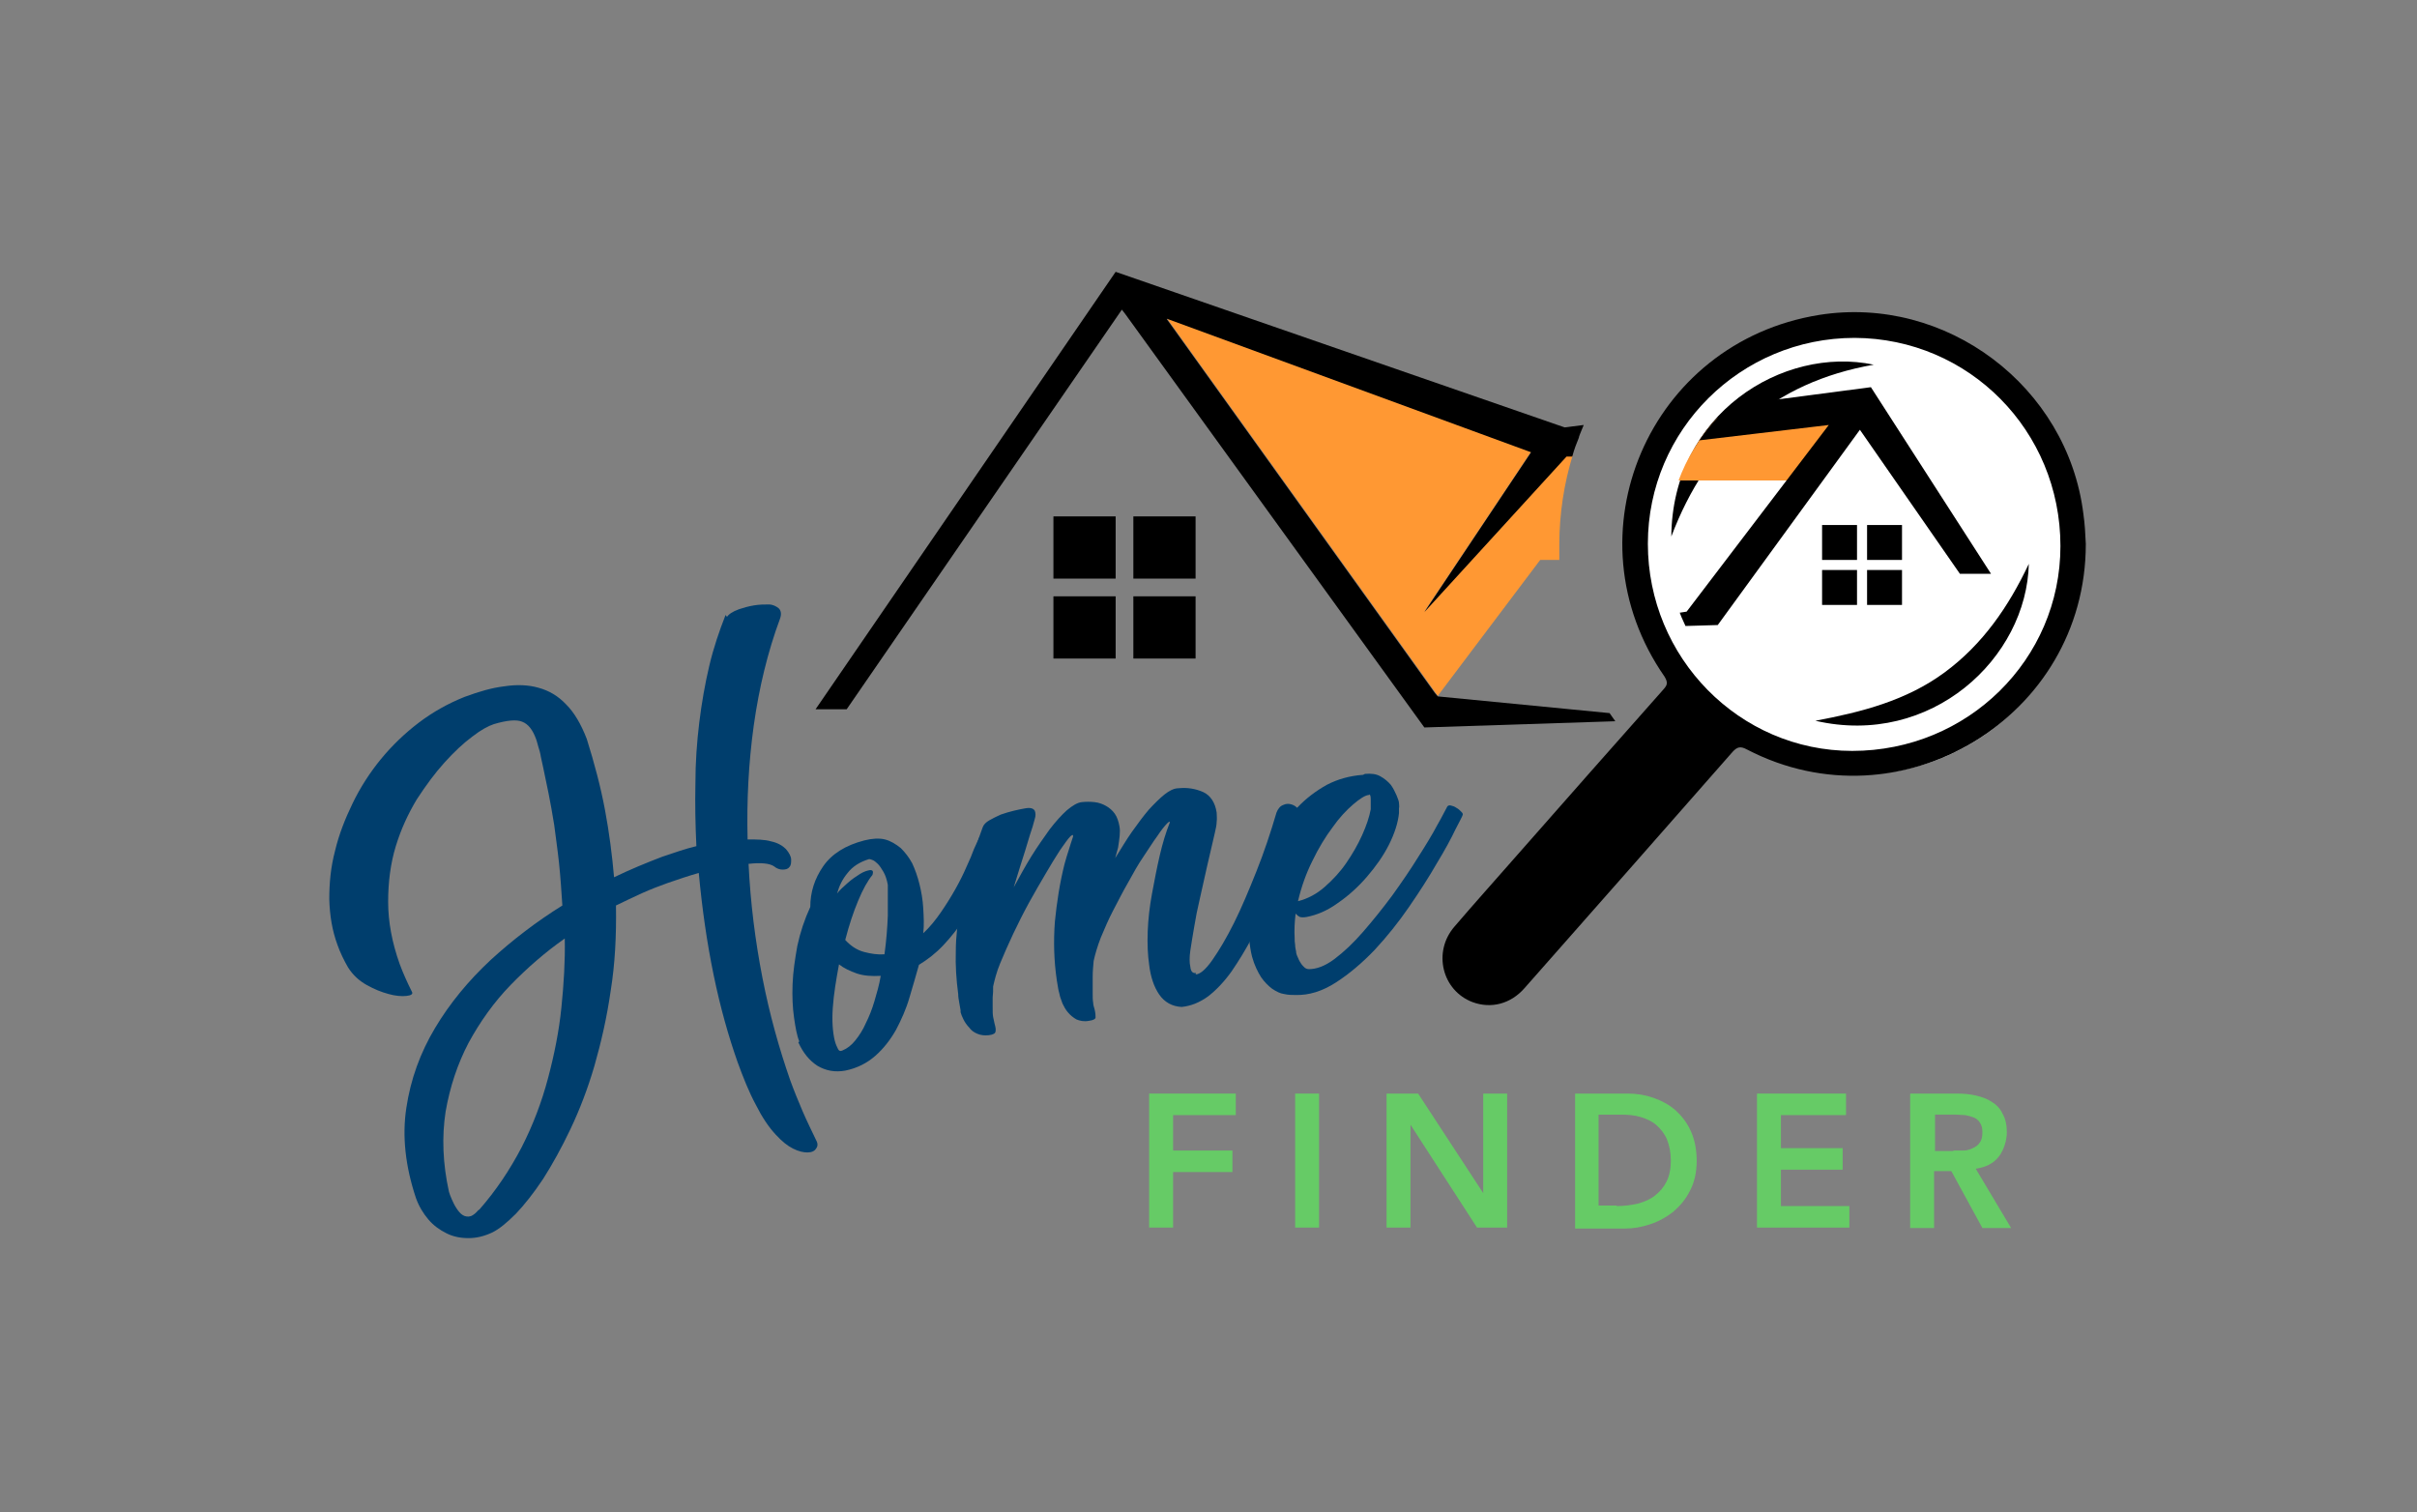 <?xml version="1.0" encoding="utf-8"?>
<!-- Generator: Adobe Illustrator 27.2.0, SVG Export Plug-In . SVG Version: 6.00 Build 0)  -->
<svg version="1.1" id="Layer_1" xmlns="http://www.w3.org/2000/svg" xmlns:xlink="http://www.w3.org/1999/xlink" x="0px" y="0px"
	 viewBox="0 0 505 316" style="enable-background:new 0 0 505 316;" xml:space="preserve">
<rect x="0" y="0" width="505" height="316" fill="#808080" stroke="none"/>
<style type="text/css">
	.st0{fill:#66CB66;}
	.st1{fill:#003E6D;}
	.st2{fill:#FF9833;}
	.st3{fill:#FFFFFF;}
	.st4{clip-path:url(#SVGID_00000179624946853611399730000004402063181781046149_);}
</style>
<g>
	<path class="st0" d="M240.1,228.5h18.1v4.5h-13.1v7.4h12.4v4.5h-12.4v11.6h-5V228.5z"/>
	<path class="st0" d="M270.6,228.5h5v28h-5V228.5z"/>
	<path class="st0" d="M289.7,228.5h6.6l13.6,20.8l0,0v-20.8h5v28h-6.3L294.7,235l0,0v21.5h-5L289.7,228.5L289.7,228.5z"/>
	<path class="st0" d="M329.1,228.5h11.1c1.8,0,3.6,0.3,5.3,0.9c1.7,0.6,3.2,1.4,4.6,2.6c1.3,1.2,2.4,2.6,3.2,4.4
		c0.8,1.8,1.2,3.8,1.2,6.2s-0.5,4.5-1.4,6.2c-0.9,1.8-2.1,3.2-3.5,4.4c-1.4,1.1-3,2-4.8,2.6s-3.5,0.9-5.2,0.9h-10.5v-28L329.1,228.5
		z M337.8,252c1.6,0,3-0.2,4.4-0.5c1.4-0.4,2.6-0.9,3.6-1.7s1.8-1.7,2.4-2.9s0.9-2.7,0.9-4.4s-0.3-3.1-0.8-4.4
		c-0.5-1.2-1.3-2.2-2.2-3c-0.9-0.8-2-1.3-3.3-1.7s-2.7-0.5-4.2-0.5H334v19h3.7L337.8,252z"/>
	<path class="st0" d="M367.1,228.5h18.6v4.5h-13.6v6.9H385v4.5h-12.9v7.6h14.3v4.5h-19.3V228.5z"/>
	<path class="st0" d="M399.2,228.5h9.7c1.3,0,2.6,0.1,3.9,0.4c1.3,0.3,2.4,0.7,3.3,1.3c1,0.6,1.8,1.4,2.3,2.5c0.6,1,0.9,2.3,0.9,3.9
		s-0.6,3.7-1.7,5.1c-1.1,1.4-2.7,2.2-4.8,2.5l7.4,12.4h-6l-6.5-11.9h-3.6v11.9h-5v-28L399.2,228.5z M408.1,240.4c0.7,0,1.4,0,2.1,0
		s1.4-0.2,2-0.5s1.1-0.6,1.4-1.1c0.4-0.5,0.6-1.2,0.6-2.2s-0.2-1.5-0.5-2s-0.8-0.9-1.3-1.1s-1.2-0.4-1.8-0.5c-0.7,0-1.3-0.1-2-0.1
		h-4.3v7.6h3.9L408.1,240.4z"/>
</g>
<g>
	<path class="st1" d="M151.9,128.9c0.3-0.5,1.1-1.1,2.5-1.6c0.9-0.3,1.9-0.6,3.1-0.8c1.2-0.2,2.2-0.2,3.1-0.2c0.9,0,1.6,0.4,2.1,0.8
		c0.5,0.5,0.6,1.2,0.3,2.1c-2.6,7-4.4,14.5-5.5,22.3c-1.1,7.9-1.5,15.8-1.3,23.9c1.9,0,3.5,0,4.9,0.4c1.4,0.3,2.4,0.9,3.1,1.6
		c0.7,0.8,1.1,1.6,1.1,2.2c0,0.7,0,1.2-0.4,1.6c-0.3,0.4-0.8,0.5-1.4,0.5c-0.6,0-1.2-0.2-1.8-0.7c-0.9-0.6-2.7-0.8-5.3-0.5
		c0.4,8.2,1.4,16.1,2.9,23.8s3.5,14.8,5.8,21.4c0.8,2.2,1.7,4.4,2.6,6.5c0.9,2.1,1.9,4.1,2.8,6c0.4,0.7,0.4,1.3,0,1.8
		c-0.3,0.5-0.9,0.8-1.8,0.8c-0.8,0-1.8-0.2-3-0.8s-2.3-1.5-3.6-2.9c-1.5-1.6-2.9-3.7-4.2-6.3c-1.4-2.6-2.6-5.6-3.8-8.9
		c-1.9-5.4-3.6-11.4-5-18.2s-2.4-13.8-3.1-21.3c-2.1,0.6-4.2,1.3-6.5,2.1c-1.7,0.6-3.5,1.3-5.3,2.1s-3.6,1.7-5.5,2.6
		c0.1,6.3-0.2,12.2-1.1,17.8c-0.8,5.6-2,10.8-3.4,15.7c-1.4,4.8-3.1,9.2-5,13.2s-3.8,7.4-5.7,10.4c-2,3-3.9,5.4-5.7,7.3
		c-1.9,1.9-3.5,3.2-4.9,3.9c-1.7,0.8-3.3,1.2-5,1.2s-3.2-0.3-4.6-1s-2.7-1.6-3.8-2.9c-1.1-1.3-2-2.8-2.6-4.5
		c-2.2-6.6-2.9-12.9-2-18.8c0.9-6,2.9-11.5,6-16.7s7-9.9,11.6-14.2c4.7-4.3,9.7-8.1,15-11.4c-0.2-3.1-0.4-6-0.7-8.9
		c-0.3-2.8-0.7-5.5-1-7.9c-0.4-2.5-0.8-4.7-1.2-6.7c-0.4-2-0.8-3.8-1.1-5.3l-0.5-2.3c-0.1-0.7-0.3-1.4-0.5-2s-0.3-1.2-0.5-1.7
		c-0.7-1.9-1.6-3.1-2.9-3.6c-1.2-0.5-3.2-0.3-5.9,0.5c-1.2,0.4-2.7,1.2-4.5,2.6c-1.9,1.4-3.8,3.2-5.8,5.4s-3.9,4.8-5.8,7.7
		c-1.8,3-3.3,6.2-4.4,9.8s-1.6,7.5-1.6,11.6c0,4.2,0.8,8.5,2.4,13c0.7,1.9,1.6,3.9,2.6,5.9c0.2,0.4-0.2,0.7-1.2,0.8s-2.3,0-3.7-0.4
		c-1.5-0.4-3-1-4.6-1.9s-2.9-2.1-3.9-3.7c-0.8-1.4-1.6-3-2.2-4.7c-1.1-3-1.6-6.1-1.7-9.5c0-3.4,0.3-6.7,1.2-10.1
		c0.8-3.4,2.1-6.7,3.7-10s3.6-6.4,5.9-9.2s5-5.4,7.9-7.6c2.9-2.2,6.1-4,9.6-5.4c3-1.1,5.7-1.9,8.3-2.2c2.6-0.4,5-0.3,7.1,0.3
		c2.2,0.6,4.1,1.7,5.8,3.5c1.7,1.7,3.1,4.1,4.3,7.2c1.6,5.1,2.9,10,3.8,14.8s1.5,9.5,1.9,14.1c1.7-0.8,3.4-1.6,5.1-2.3
		c1.7-0.7,3.4-1.4,5-2c1.2-0.4,2.4-0.8,3.6-1.2c1.2-0.4,2.3-0.7,3.5-1c-0.2-4.3-0.3-8.7-0.2-13.1c0-4.4,0.3-8.6,0.8-12.7
		c0.5-4.1,1.2-8.1,2.1-11.9c0.9-3.8,2.1-7.3,3.4-10.6l0,0L151.9,128.9z M100.1,252.8c3.6-4.1,6.5-8.5,8.9-13.1
		c2.4-4.7,4.2-9.5,5.5-14.4s2.3-9.8,2.8-14.8c0.5-4.9,0.8-9.8,0.7-14.4c-4,2.8-7.8,6.1-11.3,9.7c-3.5,3.6-6.4,7.7-8.8,12.1
		c-2.3,4.4-3.9,9.2-4.8,14.4c-0.8,5.2-0.6,10.8,0.7,16.7c0.1,0.4,0.3,0.9,0.6,1.6c0.3,0.7,0.6,1.3,1,1.9c0.4,0.6,0.8,1.1,1.3,1.4
		c0.5,0.3,1.1,0.4,1.7,0.2c0.5-0.2,1-0.6,1.6-1.3L100.1,252.8z"/>
	<path class="st1" d="M167,217.6c-0.5-1.2-0.8-2.9-1.1-5s-0.4-4.4-0.3-7s0.5-5.2,1-8c0.6-2.8,1.5-5.5,2.7-8.1c0-3.1,0.9-5.9,2.7-8.5
		s4.7-4.4,8.6-5.4c1.6-0.4,3.1-0.5,4.3-0.2s2.3,1,3.3,1.8c0.9,0.9,1.7,1.9,2.4,3.2c0.6,1.3,1.1,2.7,1.5,4.3s0.7,3.3,0.8,5.1
		s0.2,3.5,0,5.2c1.4-1.3,2.6-2.8,3.7-4.4c1.1-1.6,2.1-3.2,3-4.8s1.7-3.2,2.3-4.6c0.7-1.5,1.2-2.7,1.6-3.8l0,0l1.1-2.4
		c0.2-0.4,0.5-0.6,0.9-0.7c0.4-0.1,0.8-0.2,1.3-0.1c0.4,0,0.9,0.1,1.3,0.3c0.4,0.2,0.7,0.4,0.9,0.7c0,0.2,0,0.8-0.4,1.8
		c-0.3,1-0.8,2.4-1.4,4c-0.6,1.6-1.4,3.4-2.4,5.3c-1,1.9-2.1,3.9-3.4,5.8c-1.3,1.9-2.7,3.7-4.3,5.4s-3.3,3-5.1,4.1
		c-0.6,2.2-1.3,4.5-2,6.9s-1.7,4.6-2.8,6.7c-1.2,2.1-2.6,3.9-4.3,5.4s-3.8,2.6-6.3,3.1c-2.2,0.4-4.1,0-5.8-1c-1.7-1.1-3-2.7-4-4.9
		L167,217.6z M184,203.9c-1.9,0.1-3.5,0-5-0.5c-1.4-0.5-2.7-1.1-3.7-1.9c-0.6,3.2-1.1,6.2-1.3,9.1c-0.2,2.8,0,5.1,0.4,6.8
		c0.2,0.8,0.5,1.4,0.7,1.8c0.2,0.4,0.5,0.5,0.9,0.3c1-0.4,1.9-1.1,2.7-2.1s1.6-2.2,2.2-3.6c0.7-1.4,1.3-2.9,1.8-4.6
		c0.5-1.7,1-3.4,1.3-5.2L184,203.9z M176.6,196.4c1.1,1.2,2.4,2.1,3.9,2.5s2.9,0.6,4.3,0.5c0.4-2.9,0.6-5.6,0.7-8.1
		c0-2.5,0-4.7,0-6.4c-0.2-1.1-0.5-2-0.9-2.7s-0.8-1.3-1.2-1.7s-0.8-0.7-1.1-0.8s-0.5-0.2-0.7-0.2c-2,0.6-3.5,1.6-4.5,2.9
		c-1.1,1.3-1.8,2.8-2.2,4.3c0.5-0.7,1.3-1.4,2.2-2.2s1.8-1.4,2.6-1.9s1.5-0.7,2.1-0.8c0.6,0,0.7,0.3,0.5,1c-1,1.2-2,3-3,5.4
		S177.4,193.3,176.6,196.4L176.6,196.4z"/>
	<path class="st1" d="M249.8,203.6c0.9,0,2.1-1,3.5-3s2.9-4.5,4.5-7.7c1.6-3.2,3.1-6.8,4.7-10.8s3-8.2,4.2-12.3
		c0.3-0.8,0.8-1.4,1.4-1.6c0.6-0.3,1.2-0.3,1.8-0.1s1,0.5,1.4,1c0.3,0.5,0.4,1.1,0.1,1.8l0,0c-0.8,2.3-1.7,4.9-2.7,7.8
		c-1,2.8-2.1,5.7-3.2,8.6c-1.2,2.9-2.4,5.7-3.8,8.4s-2.9,5.1-4.4,7.3c-1.5,2.1-3.2,3.9-4.9,5.2c-1.8,1.3-3.6,2-5.5,2.2
		c-2-0.1-3.6-1-4.7-2.6c-1.1-1.6-1.8-3.7-2.1-6.2c-0.3-2.1-0.4-4.4-0.3-7c0.1-2.6,0.4-5.2,0.9-7.9s1-5.3,1.6-7.9
		c0.6-2.6,1.3-4.9,2.1-6.9c0-0.2,0-0.3-0.1-0.2c-0.2,0.1-0.3,0.2-0.4,0.3c-0.6,0.6-1.3,1.5-2.1,2.7c-0.9,1.2-1.8,2.7-2.9,4.3
		c-1.1,1.6-2.1,3.4-3.2,5.4c-1.1,1.9-2.1,3.9-3.1,5.8c-1,1.9-1.8,3.8-2.6,5.7c-0.7,1.8-1.2,3.5-1.5,4.9c-0.1,1.1-0.2,2.2-0.2,3.3
		s0,2.3,0,3.4c0,0.8,0,1.5,0.1,2c0,0.5,0.2,1,0.3,1.4c0.2,0.8,0.2,1.4,0.2,1.7s-0.5,0.6-1.4,0.7c-1,0.2-1.9,0-2.6-0.3
		c-0.7-0.4-1.3-0.9-1.8-1.5s-0.8-1.2-1.1-1.8c-0.2-0.6-0.4-1.1-0.5-1.4c-0.1-0.6-0.3-1.1-0.4-1.7c-0.1-0.6-0.2-1.2-0.3-1.8
		c-0.6-4.1-0.7-8.1-0.4-12.2c0.4-4,1-8,2-12c0.3-1.1,0.6-2.1,0.9-3c0.3-1,0.6-1.9,0.9-2.8c0-0.3,0-0.4-0.2-0.3
		c-0.2,0.1-0.3,0.2-0.4,0.3c-0.5,0.5-1.1,1.4-2.1,2.8c-0.9,1.4-1.9,3-3,4.9s-2.3,3.9-3.5,6.1c-1.2,2.2-2.3,4.4-3.3,6.5
		s-1.9,4.2-2.7,6.1c-0.8,1.9-1.2,3.6-1.5,4.9c0,0.8,0,1.5-0.1,2.3c0,0.7,0,1.5,0,2.2s0,1.4,0.1,1.9s0.2,1,0.3,1.4
		c0.2,0.7,0.3,1.2,0.2,1.6c0,0.4-0.5,0.7-1.4,0.8s-1.7,0-2.4-0.3s-1.3-0.7-1.7-1.3c-0.5-0.5-0.9-1.1-1.2-1.7
		c-0.3-0.6-0.5-1.1-0.6-1.5c0,0,0-0.1,0-0.2c0,0,0-0.1,0-0.2c-0.1-0.6-0.2-1.1-0.3-1.7s-0.2-1.1-0.2-1.7c-0.4-3-0.6-6-0.5-9
		c0-3,0.4-6,0.9-8.9s1.1-5.8,2-8.6c0.8-2.8,1.7-5.6,2.7-8.3c0.2-0.6,0.7-1.1,1.4-1.5s1.5-0.8,2.4-1.2c0.9-0.3,1.8-0.6,2.7-0.8
		s1.7-0.4,2.4-0.5c1.1-0.2,1.7,0,2,0.5c0.2,0.5,0.2,1.1,0,1.7c-0.3,1.1-0.6,2.2-1,3.3c-0.3,1.1-0.7,2.2-1,3.3l0,0
		c-0.4,1.2-0.8,2.5-1.2,3.8s-0.8,2.6-1.2,3.9c1.2-2.2,2.4-4.4,3.7-6.5s2.6-3.9,3.8-5.6c1.3-1.7,2.5-3,3.6-4c1.2-1,2.2-1.6,3.1-1.7
		c0.9-0.1,1.8-0.1,2.7,0s1.7,0.4,2.4,0.8c0.7,0.4,1.3,0.9,1.8,1.6c0.5,0.7,0.8,1.6,1,2.7c0.2,1.1,0,2.5-0.3,4.4l-0.6,2.2
		c1.2-1.9,2.3-3.8,3.5-5.5s2.4-3.3,3.5-4.6c1.2-1.3,2.3-2.4,3.3-3.2s2-1.3,2.9-1.3c1.9-0.2,3.6,0.1,5.2,0.8c1.5,0.7,2.5,2.2,2.8,4.3
		c0,0.6,0.1,1.2,0,1.9c0,0.7-0.2,1.5-0.4,2.4l-1.6,6.9c-0.5,2.3-1,4.5-1.5,6.7c-0.5,2.1-0.9,4.1-1.2,6c-0.3,1.8-0.6,3.5-0.8,4.9
		s-0.2,2.6,0,3.4c0.1,1,0.5,1.4,1.2,1.3L249.8,203.6z"/>
	<path class="st1" d="M285.2,161.7c1.3-0.1,2.3,0,3.2,0.5c0.9,0.5,1.6,1.1,2.2,1.8c0.5,0.7,0.9,1.5,1.2,2.2c0.3,0.7,0.5,1.3,0.5,1.6
		c0,0.4,0.1,0.7,0,1.1c0,0.3,0,0.7,0,1c-0.2,2-0.9,4.2-2.1,6.6c-1.2,2.4-2.8,4.6-4.6,6.7c-1.8,2.1-3.9,4-6.1,5.5
		c-2.2,1.6-4.4,2.5-6.5,2.9c-0.6,0.1-1,0.1-1.4,0c-0.4-0.2-0.6-0.4-0.9-0.7c-0.2,1.7-0.3,3.4-0.2,5.1c0,0.5,0,0.9,0.1,1.4
		c0,0.5,0.1,0.9,0.2,1.4c0,0.3,0.1,0.7,0.3,1.1c0.2,0.4,0.3,0.8,0.6,1.2c0.2,0.4,0.5,0.7,0.8,1s0.7,0.4,1,0.4c1.5,0,3.3-0.6,5.3-2.1
		s4-3.4,6-5.7s4.1-4.9,6.1-7.6c2-2.8,3.8-5.4,5.4-8c1.6-2.5,3-4.8,4-6.7c1.1-1.9,1.7-3.2,2-3.7c0.1-0.3,0.4-0.5,0.8-0.4
		s0.8,0.2,1.2,0.5c0.4,0.2,0.7,0.5,1,0.8s0.4,0.5,0.3,0.7l0,0c0,0.1-0.5,1.1-1.5,3c-0.9,1.9-2.2,4.3-3.9,7.1
		c-1.6,2.8-3.6,5.9-5.8,9.1c-2.2,3.2-4.6,6.2-7.2,9c-2.6,2.7-5.3,5-8.1,6.8c-2.8,1.8-5.6,2.7-8.5,2.6c-0.7,0-1.4,0-2.3-0.2
		c-0.8-0.1-1.6-0.5-2.5-1.1c-0.8-0.6-1.6-1.4-2.3-2.4c-0.7-1.1-1.4-2.5-1.9-4.3c-0.3-1.2-0.5-2.5-0.6-3.8c-0.1-1.9,0-4.1,0.4-6.5
		s1-4.8,1.8-7.3c0.8-2.4,1.9-4.8,3.2-7.2c1.3-2.4,2.9-4.5,4.7-6.4c1.8-1.9,3.8-3.4,6.1-4.7c2.3-1.2,4.8-1.9,7.6-2.1L285.2,161.7z
		 M286.1,166.1c-0.8,0-2,0.8-3.4,2s-2.9,2.8-4.3,4.8c-1.5,2-2.9,4.3-4.2,7c-1.3,2.6-2.3,5.4-3,8.4c2-0.5,3.9-1.5,5.6-3
		s3.2-3.1,4.5-5s2.4-3.8,3.3-5.8s1.5-3.8,1.8-5.4v-0.3c0-0.4,0-1,0-1.7s-0.1-1.1-0.3-1.1V166.1z"/>
</g>
<g>
	<rect x="220.1" y="107.9" width="13" height="13"/>
	<rect x="236.8" y="107.9" width="13" height="13"/>
	<rect x="220.1" y="124.6" width="13" height="13"/>
	<rect x="236.8" y="124.6" width="13" height="13"/>
	<path class="st2" d="M328.5,95.2h-1.2c0,0.1-29.7,32.6-29.7,32.6l22.3-33.4l-76.1-27.9l56.6,78.9l21.4-28.4h4c0-1.1,0-2.1,0-3.2
		c0-6.5,1-12.8,2.8-18.7L328.5,95.2z"/>
	<path d="M329.9,91.3c0.3-0.9,0.7-1.7,1-2.5l-4,0.5l-93.8-32.5l-62.7,91.4h6.5l57.5-83.5l0.7,0.9l62.5,86.4l39.9-1.3
		c-0.4-0.6-0.8-1.1-1.2-1.7l-36-3.5l0,0h0.1l-0.6-0.7l-56-78.1l0-0.1l76.1,27.9l-22.3,33.4l29.7-32.5h1.2c0.4-1.5,0.9-2.8,1.4-4
		V91.3z M300.3,145.5L300.3,145.5L300.3,145.5L300.3,145.5z"/>
</g>
<g id="ywX71d">
	<circle class="st3" cx="387.8" cy="114.4" r="47.5"/>
	<g>
		<path d="M435.8,113.7c0,36.2-38.7,59.6-70.8,42.9c-1.3-0.7-2-0.6-3,0.5c-14.5,16.5-29,33-43.5,49.4c-2.9,3.3-7,4.3-10.8,2.9
			c-6.4-2.4-8.4-10.5-3.8-15.8c4.2-4.9,8.5-9.7,12.8-14.6c10.3-11.7,20.6-23.4,30.9-35c0.8-0.9,0.9-1.4,0.2-2.6
			c-20.6-29.6-3.3-69.9,32.3-75.6c26.5-4.2,51.9,14.9,55.2,41.6c0.3,2.1,0.4,4.1,0.5,6.2L435.8,113.7z M387.5,70.6
			c-23.8,0-43.2,19.2-43.2,43s19.1,43.3,42.7,43.3c24.1,0,43.5-19.1,43.5-42.8C430.5,90,411.4,70.7,387.5,70.6z"/>
		<path d="M423.9,117.7c-0.4,19.8-20.4,38.5-44.6,32.9c9.6-1.8,19-4.2,27-10.1c8-5.9,13.4-13.8,17.6-22.7V117.7z"/>
		<path d="M349.2,112.1c0.2-25.6,23.3-39.9,42.3-35.9C370.4,79.9,356.7,92.3,349.2,112.1z"/>
	</g>
</g>
<g>
	<defs>
		<circle id="SVGID_1_" cx="387.1" cy="113.9" r="38.8"/>
	</defs>
	<clipPath id="SVGID_00000124143563531999978940000004231999036981653889_">
		<use xlink:href="#SVGID_1_"  style="overflow:visible;"/>
	</clipPath>
	<g style="clip-path:url(#SVGID_00000124143563531999978940000004231999036981653889_);">
		<g>
			<g>
				<rect x="220.1" y="107.9" width="13" height="13"/>
				<rect x="236.8" y="107.9" width="13" height="13"/>
				<rect x="220.1" y="124.6" width="13" height="13"/>
				<rect x="236.8" y="124.6" width="13" height="13"/>
			</g>
			<g>
				<rect x="380.7" y="109.7" width="7.3" height="7.3"/>
				<rect x="390.1" y="109.7" width="7.3" height="7.3"/>
				<rect x="380.7" y="119.1" width="7.3" height="7.3"/>
				<rect x="390.1" y="119.1" width="7.3" height="7.3"/>
			</g>
			<polygon class="st2" points="240.5,62.4 324.1,92.1 384.4,83.9 378.9,100.4 350.4,100.4 339.7,117.1 321.8,117.1 300.4,145.5 
				234.5,64.7 			"/>
			<polygon points="170.4,148.3 233.1,56.8 326.9,89.3 390.9,80.9 416,119.9 409.5,119.9 388.6,89.8 358.9,130.6 328.3,131.5 
				352.4,127.8 382.1,88.8 327.3,95.3 297.6,127.8 319.9,94.4 243.8,66.6 300.4,145.5 349.7,150.2 297.6,152 234.5,64.7 
				176.9,148.3 			"/>
		</g>
	</g>
</g>
</svg>

